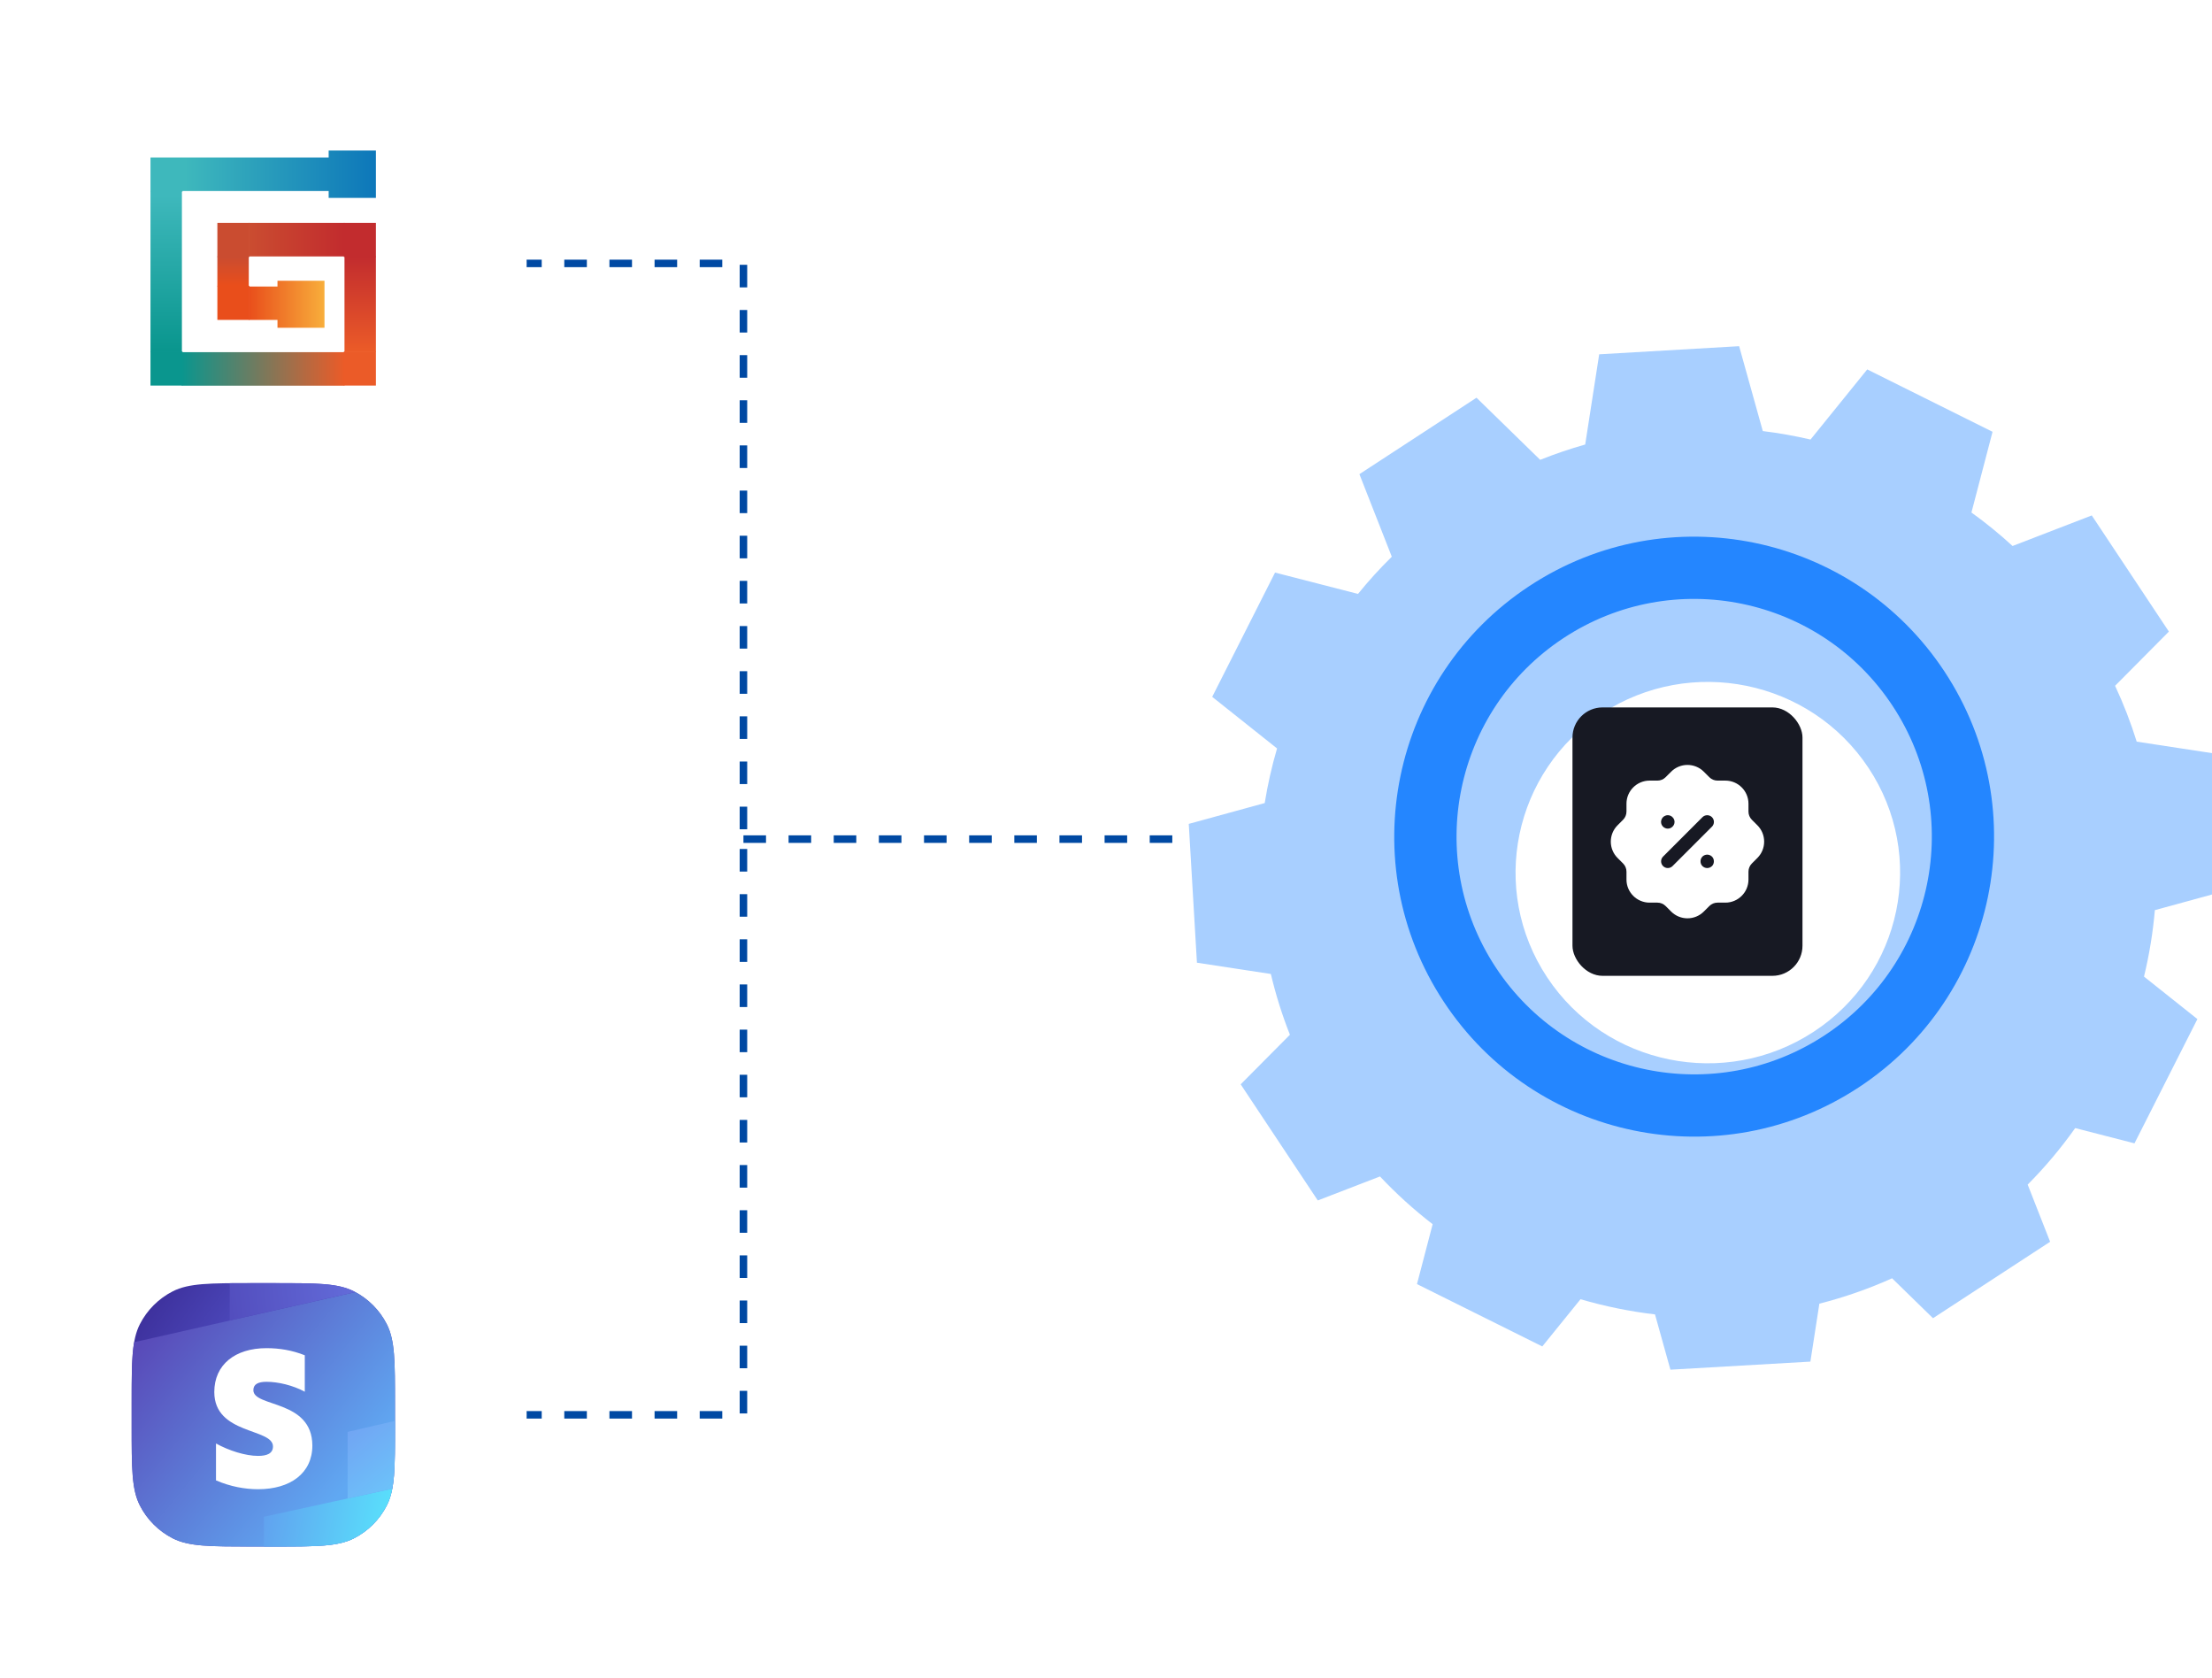 <svg width="294" height="223" viewBox="0 0 294 223" fill="none" xmlns="http://www.w3.org/2000/svg">
<path d="M57 35H98.812V111.5M57 188H98.812V111.5M98.812 111.5H168" stroke="#0049A3" stroke-linejoin="round" stroke-dasharray="3 3"/>
<g filter="url(#filter0_i_2813_15373)">
<path d="M293.172 114.54L292.088 96.089L281.992 94.547C281.204 92.012 280.243 89.533 279.118 87.126L286.269 79.924L276.019 64.489L265.493 68.551C263.762 66.961 261.937 65.475 260.027 64.101L262.833 53.376L246.178 45.087L238.639 54.405C236.546 53.918 234.429 53.542 232.296 53.279L229.151 42L210.551 43.08L208.691 55.066C206.662 55.64 204.664 56.32 202.707 57.102L194.244 48.847L178.68 59.005L182.986 69.976C181.396 71.537 179.896 73.187 178.495 74.918L167.468 72.082L159.116 88.596L167.735 95.451C167.036 97.835 166.489 100.259 166.095 102.709L156 105.476L157.086 123.922L166.912 125.42C167.559 128.168 168.406 130.867 169.446 133.495L162.9 140.083L173.148 155.513L181.416 152.325C183.575 154.622 185.916 156.743 188.416 158.669L186.333 166.627L202.988 174.913L208.068 168.639C211.306 169.586 214.618 170.261 217.969 170.656L220.017 178L238.622 176.928L239.815 169.229C243.129 168.385 246.364 167.256 249.481 165.857L254.918 171.161L270.484 161.004L267.501 153.407C269.813 151.083 271.925 148.571 273.815 145.898L281.698 147.925L290.059 131.413L282.962 125.768C283.666 122.865 284.149 119.913 284.406 116.938L293.172 114.54ZM239.038 133.111C227.253 140.807 211.404 137.57 203.645 125.884C195.887 114.198 199.152 98.479 210.938 90.787C222.725 83.094 238.573 86.33 246.336 98.022C254.099 109.713 250.825 125.42 239.038 133.111Z" fill="#A8CFFF"/>
</g>
<rect x="209" y="94" width="30.571" height="35.667" rx="4" fill="#171923"/>
<path fill-rule="evenodd" clip-rule="evenodd" d="M222.121 121.132C222.719 121.726 223.501 122.024 224.285 122.024C225.073 122.024 225.862 121.722 226.459 121.121L227.192 120.389C227.481 120.1 227.867 119.941 228.276 119.94H229.324C231.015 119.94 232.392 118.564 232.392 116.872V115.825C232.393 115.416 232.552 115.029 232.84 114.741L233.563 114.017C233.569 114.012 233.575 114.006 233.581 113.999C233.585 113.995 233.589 113.991 233.593 113.987C234.164 113.407 234.478 112.64 234.476 111.824C234.473 111.004 234.152 110.235 233.572 109.659L232.841 108.927C232.552 108.636 232.393 108.25 232.392 107.841V106.795C232.392 105.102 231.015 103.725 229.324 103.725H228.276C227.867 103.725 227.482 103.566 227.193 103.278L226.449 102.534C225.248 101.341 223.302 101.347 222.11 102.545L221.378 103.276C221.087 103.566 220.702 103.725 220.293 103.725H219.246C217.554 103.725 216.177 105.102 216.177 106.795V107.84C216.176 108.25 216.017 108.636 215.73 108.925L214.986 109.67C213.793 110.869 213.798 112.817 214.997 114.008L215.729 114.739C216.017 115.029 216.176 115.416 216.177 115.824V116.872C216.177 118.564 217.554 119.94 219.246 119.94H220.292C220.702 119.941 221.088 120.1 221.377 120.388L222.121 121.132ZM221.664 110.106C221.905 110.106 222.124 110.016 222.292 109.848C222.469 109.682 222.566 109.457 222.566 109.215C222.566 109.093 222.541 108.973 222.493 108.867C222.45 108.768 222.383 108.674 222.297 108.587C222.054 108.332 221.646 108.25 221.338 108.39C221.23 108.427 221.122 108.496 221.031 108.588C220.866 108.764 220.772 108.993 220.772 109.215C220.772 109.448 220.868 109.678 221.037 109.847C221.216 110.014 221.438 110.106 221.664 110.106ZM226.278 108.583C226.626 108.237 227.191 108.237 227.539 108.583C227.886 108.932 227.886 109.496 227.539 109.845L222.3 115.083C222.132 115.251 221.909 115.344 221.671 115.344C221.432 115.344 221.209 115.251 221.04 115.083C220.692 114.735 220.692 114.169 221.04 113.821L226.278 108.583ZM226.266 113.83C226.526 113.569 226.918 113.494 227.248 113.632C227.345 113.665 227.453 113.734 227.542 113.823C227.706 113.986 227.794 114.209 227.794 114.454C227.794 114.697 227.706 114.921 227.543 115.083C227.361 115.254 227.139 115.345 226.913 115.345C226.674 115.345 226.46 115.259 226.276 115.088C226.195 115.007 226.134 114.914 226.083 114.8C226.028 114.676 226.021 114.543 226.021 114.454C226.021 114.364 226.028 114.23 226.083 114.106C226.135 113.991 226.211 113.893 226.266 113.83Z" fill="white"/>
<path d="M203.259 77.88C184.873 89.984 179.777 114.699 191.879 133.087C203.981 151.475 228.701 156.57 247.087 144.461C265.474 132.352 270.57 107.646 258.463 89.258C246.356 70.871 221.643 65.778 203.259 77.88ZM242.541 137.554C227.971 147.147 208.384 143.112 198.796 128.539C189.208 113.967 193.24 94.378 207.808 84.787C222.376 75.196 241.967 79.237 251.558 93.809C261.149 108.38 257.11 127.963 242.541 137.554V137.554Z" fill="#2486FF"/>
<g filter="url(#filter1_i_2813_15373)">
<rect width="70" height="70" rx="35" fill="white"/>
</g>
<path d="M24.259 20.93H20.002V25.464H24.259V20.93Z" fill="#3EB8BC"/>
<path d="M24.259 46.699H20.002V51.233H24.259V46.699Z" fill="#0A968E"/>
<path d="M49.962 46.699H45.705V51.233H49.962V46.699Z" fill="#EB5B28"/>
<path d="M49.962 29.621H45.705V34.155H49.962V29.621Z" fill="#C22C2E"/>
<path d="M33.148 29.621H28.891V34.155H33.148V29.621Z" fill="#CA4C30"/>
<path d="M33.148 37.973H28.891V42.507H33.148V37.973Z" fill="#E94E1B"/>
<path d="M24.177 25.381H20.002V46.796H24.177V25.381Z" fill="url(#paint0_linear_2813_15373)"/>
<path d="M45.787 46.797H24.16V51.249H45.787V46.797Z" fill="url(#paint1_linear_2813_15373)"/>
<path d="M49.962 34.06H45.787V46.782H49.962V34.06Z" fill="url(#paint2_linear_2813_15373)"/>
<path d="M45.786 29.621H33.065V34.074H45.786V29.621Z" fill="url(#paint3_linear_2813_15373)"/>
<path d="M33.066 34.06H28.891V38.056H33.066V34.06Z" fill="url(#paint4_linear_2813_15373)"/>
<path d="M43.683 20V20.93H24.16V25.382H43.683V26.296H49.962V20H43.683Z" fill="url(#paint5_linear_2813_15373)"/>
<path d="M36.881 37.307V38.073H33.065V42.51H36.881V43.553H43.128V37.307H36.881Z" fill="url(#paint6_linear_2813_15373)"/>
<g filter="url(#filter2_i_2813_15373)">
<rect y="153" width="70" height="70" rx="35" fill="white"/>
</g>
<path d="M18.589 175.96C17.499 178.099 17.499 180.899 17.499 186.5V189.5C17.499 195.101 17.499 197.901 18.589 200.04C19.548 201.922 21.078 203.451 22.959 204.41C25.098 205.5 27.898 205.5 33.499 205.5H36.499C42.099 205.5 44.9 205.5 47.039 204.41C48.92 203.451 50.45 201.922 51.409 200.04C52.499 197.901 52.499 195.101 52.499 189.5V186.5C52.499 180.899 52.499 178.099 51.409 175.96C50.45 174.078 48.92 172.549 47.039 171.59C44.9 170.5 42.099 170.5 36.499 170.5H33.499C27.898 170.5 25.098 170.5 22.959 171.59C21.078 172.549 19.548 174.078 18.589 175.96Z" fill="url(#paint7_linear_2813_15373)"/>
<path d="M17.831 178.349C17.499 180.233 17.499 182.733 17.499 186.499V189.499C17.499 195.1 17.499 197.9 18.589 200.039C19.548 201.921 21.078 203.451 22.959 204.409C25.098 205.499 27.898 205.499 33.499 205.499H36.499C42.099 205.499 44.9 205.499 47.039 204.409C48.92 203.451 50.45 201.921 51.409 200.039C52.499 197.9 52.499 195.1 52.499 189.499V186.499C52.499 180.899 52.499 178.099 51.409 175.959C50.484 174.143 49.026 172.655 47.234 171.691L17.831 178.349Z" fill="url(#paint8_linear_2813_15373)"/>
<path d="M52.137 197.818C51.976 198.663 51.744 199.383 51.409 200.041C50.45 201.922 48.921 203.452 47.039 204.411C44.964 205.468 42.267 205.5 36.994 205.501H35.072V201.547L52.137 197.818Z" fill="url(#paint9_linear_2813_15373)"/>
<path d="M36.499 170.5H33.499C32.409 170.5 31.426 170.5 30.532 170.508V175.463L47.23 171.69C47.167 171.656 47.103 171.623 47.039 171.59C45.851 170.985 44.46 170.716 42.499 170.596C40.927 170.5 38.99 170.5 36.499 170.5Z" fill="url(#paint10_linear_2813_15373)"/>
<path d="M52.499 189.716C52.499 193.473 52.492 195.949 52.137 197.817L46.202 199.114V190.269L52.499 188.805V189.716Z" fill="url(#paint11_linear_2813_15373)"/>
<path fill-rule="evenodd" clip-rule="evenodd" d="M33.675 184.723C33.675 183.92 34.332 183.611 35.42 183.611C36.98 183.611 38.95 184.084 40.51 184.929V180.088C38.807 179.408 37.123 179.141 35.42 179.141C31.253 179.141 28.482 181.324 28.482 184.97C28.482 190.655 36.282 189.749 36.282 192.2C36.282 193.148 35.461 193.457 34.312 193.457C32.608 193.457 30.432 192.756 28.708 191.809V196.711C30.617 197.535 32.546 197.885 34.312 197.885C38.581 197.885 41.516 195.764 41.516 192.077C41.495 185.938 33.675 187.03 33.675 184.723Z" fill="white"/>
<defs>
<filter id="filter0_i_2813_15373" x="156" y="42" width="139.173" height="140" filterUnits="userSpaceOnUse" color-interpolation-filters="sRGB">
<feFlood flood-opacity="0" result="BackgroundImageFix"/>
<feBlend mode="normal" in="SourceGraphic" in2="BackgroundImageFix" result="shape"/>
<feColorMatrix in="SourceAlpha" type="matrix" values="0 0 0 0 0 0 0 0 0 0 0 0 0 0 0 0 0 0 127 0" result="hardAlpha"/>
<feOffset dx="2" dy="4"/>
<feGaussianBlur stdDeviation="2"/>
<feComposite in2="hardAlpha" operator="arithmetic" k2="-1" k3="1"/>
<feColorMatrix type="matrix" values="0 0 0 0 0.141 0 0 0 0 0.525 0 0 0 0 1 0 0 0 0.2 0"/>
<feBlend mode="normal" in2="shape" result="effect1_innerShadow_2813_15373"/>
</filter>
<filter id="filter1_i_2813_15373" x="0" y="0" width="70" height="70" filterUnits="userSpaceOnUse" color-interpolation-filters="sRGB">
<feFlood flood-opacity="0" result="BackgroundImageFix"/>
<feBlend mode="normal" in="SourceGraphic" in2="BackgroundImageFix" result="shape"/>
<feColorMatrix in="SourceAlpha" type="matrix" values="0 0 0 0 0 0 0 0 0 0 0 0 0 0 0 0 0 0 127 0" result="hardAlpha"/>
<feOffset/>
<feGaussianBlur stdDeviation="2"/>
<feComposite in2="hardAlpha" operator="arithmetic" k2="-1" k3="1"/>
<feColorMatrix type="matrix" values="0 0 0 0 0 0 0 0 0 0 0 0 0 0 0 0 0 0 0.12 0"/>
<feBlend mode="normal" in2="shape" result="effect1_innerShadow_2813_15373"/>
</filter>
<filter id="filter2_i_2813_15373" x="0" y="153" width="70" height="70" filterUnits="userSpaceOnUse" color-interpolation-filters="sRGB">
<feFlood flood-opacity="0" result="BackgroundImageFix"/>
<feBlend mode="normal" in="SourceGraphic" in2="BackgroundImageFix" result="shape"/>
<feColorMatrix in="SourceAlpha" type="matrix" values="0 0 0 0 0 0 0 0 0 0 0 0 0 0 0 0 0 0 127 0" result="hardAlpha"/>
<feOffset/>
<feGaussianBlur stdDeviation="2"/>
<feComposite in2="hardAlpha" operator="arithmetic" k2="-1" k3="1"/>
<feColorMatrix type="matrix" values="0 0 0 0 0 0 0 0 0 0 0 0 0 0 0 0 0 0 0.12 0"/>
<feBlend mode="normal" in2="shape" result="effect1_innerShadow_2813_15373"/>
</filter>
<linearGradient id="paint0_linear_2813_15373" x1="22.084" y1="46.495" x2="22.084" y2="25.992" gradientUnits="userSpaceOnUse">
<stop stop-color="#0A968E"/>
<stop offset="1" stop-color="#3EB8BC"/>
</linearGradient>
<linearGradient id="paint1_linear_2813_15373" x1="24.167" y1="49.015" x2="45.792" y2="49.015" gradientUnits="userSpaceOnUse">
<stop stop-color="#0A968E"/>
<stop offset="1" stop-color="#EB5B28"/>
</linearGradient>
<linearGradient id="paint2_linear_2813_15373" x1="47.877" y1="34.118" x2="47.877" y2="46.667" gradientUnits="userSpaceOnUse">
<stop stop-color="#C22C2E"/>
<stop offset="1" stop-color="#EB5B28"/>
</linearGradient>
<linearGradient id="paint3_linear_2813_15373" x1="45.604" y1="31.841" x2="33.3" y2="31.841" gradientUnits="userSpaceOnUse">
<stop stop-color="#C22C2E"/>
<stop offset="1" stop-color="#CA4C30"/>
</linearGradient>
<linearGradient id="paint4_linear_2813_15373" x1="30.983" y1="34.159" x2="30.983" y2="37.932" gradientUnits="userSpaceOnUse">
<stop stop-color="#CA4C30"/>
<stop offset="1" stop-color="#E94E1B"/>
</linearGradient>
<linearGradient id="paint5_linear_2813_15373" x1="49.961" y1="23.151" x2="24.6" y2="23.151" gradientUnits="userSpaceOnUse">
<stop stop-color="#0D77BA"/>
<stop offset="1" stop-color="#3EB8BC"/>
</linearGradient>
<linearGradient id="paint6_linear_2813_15373" x1="33.066" y1="40.431" x2="43.135" y2="40.431" gradientUnits="userSpaceOnUse">
<stop stop-color="#E94E1B"/>
<stop offset="1" stop-color="#F8AE3B"/>
</linearGradient>
<linearGradient id="paint7_linear_2813_15373" x1="17.499" y1="170.5" x2="28.995" y2="178.628" gradientUnits="userSpaceOnUse">
<stop stop-color="#392993"/>
<stop offset="1" stop-color="#4B47B9"/>
</linearGradient>
<linearGradient id="paint8_linear_2813_15373" x1="18.817" y1="178.717" x2="44.195" y2="199.651" gradientUnits="userSpaceOnUse">
<stop stop-color="#594BB9"/>
<stop offset="1" stop-color="#60A8F2"/>
</linearGradient>
<linearGradient id="paint9_linear_2813_15373" x1="35.072" y1="201.693" x2="52.499" y2="205.501" gradientUnits="userSpaceOnUse">
<stop stop-color="#61A2EF"/>
<stop offset="1" stop-color="#58E6FD"/>
</linearGradient>
<linearGradient id="paint10_linear_2813_15373" x1="30.532" y1="172.99" x2="52.499" y2="170.5" gradientUnits="userSpaceOnUse">
<stop stop-color="#534EBE"/>
<stop offset="1" stop-color="#6875E2"/>
</linearGradient>
<linearGradient id="paint11_linear_2813_15373" x1="46.202" y1="190.342" x2="52.499" y2="197.884" gradientUnits="userSpaceOnUse">
<stop stop-color="#71A5F3"/>
<stop offset="1" stop-color="#6CC3FA"/>
</linearGradient>
</defs>
</svg>
